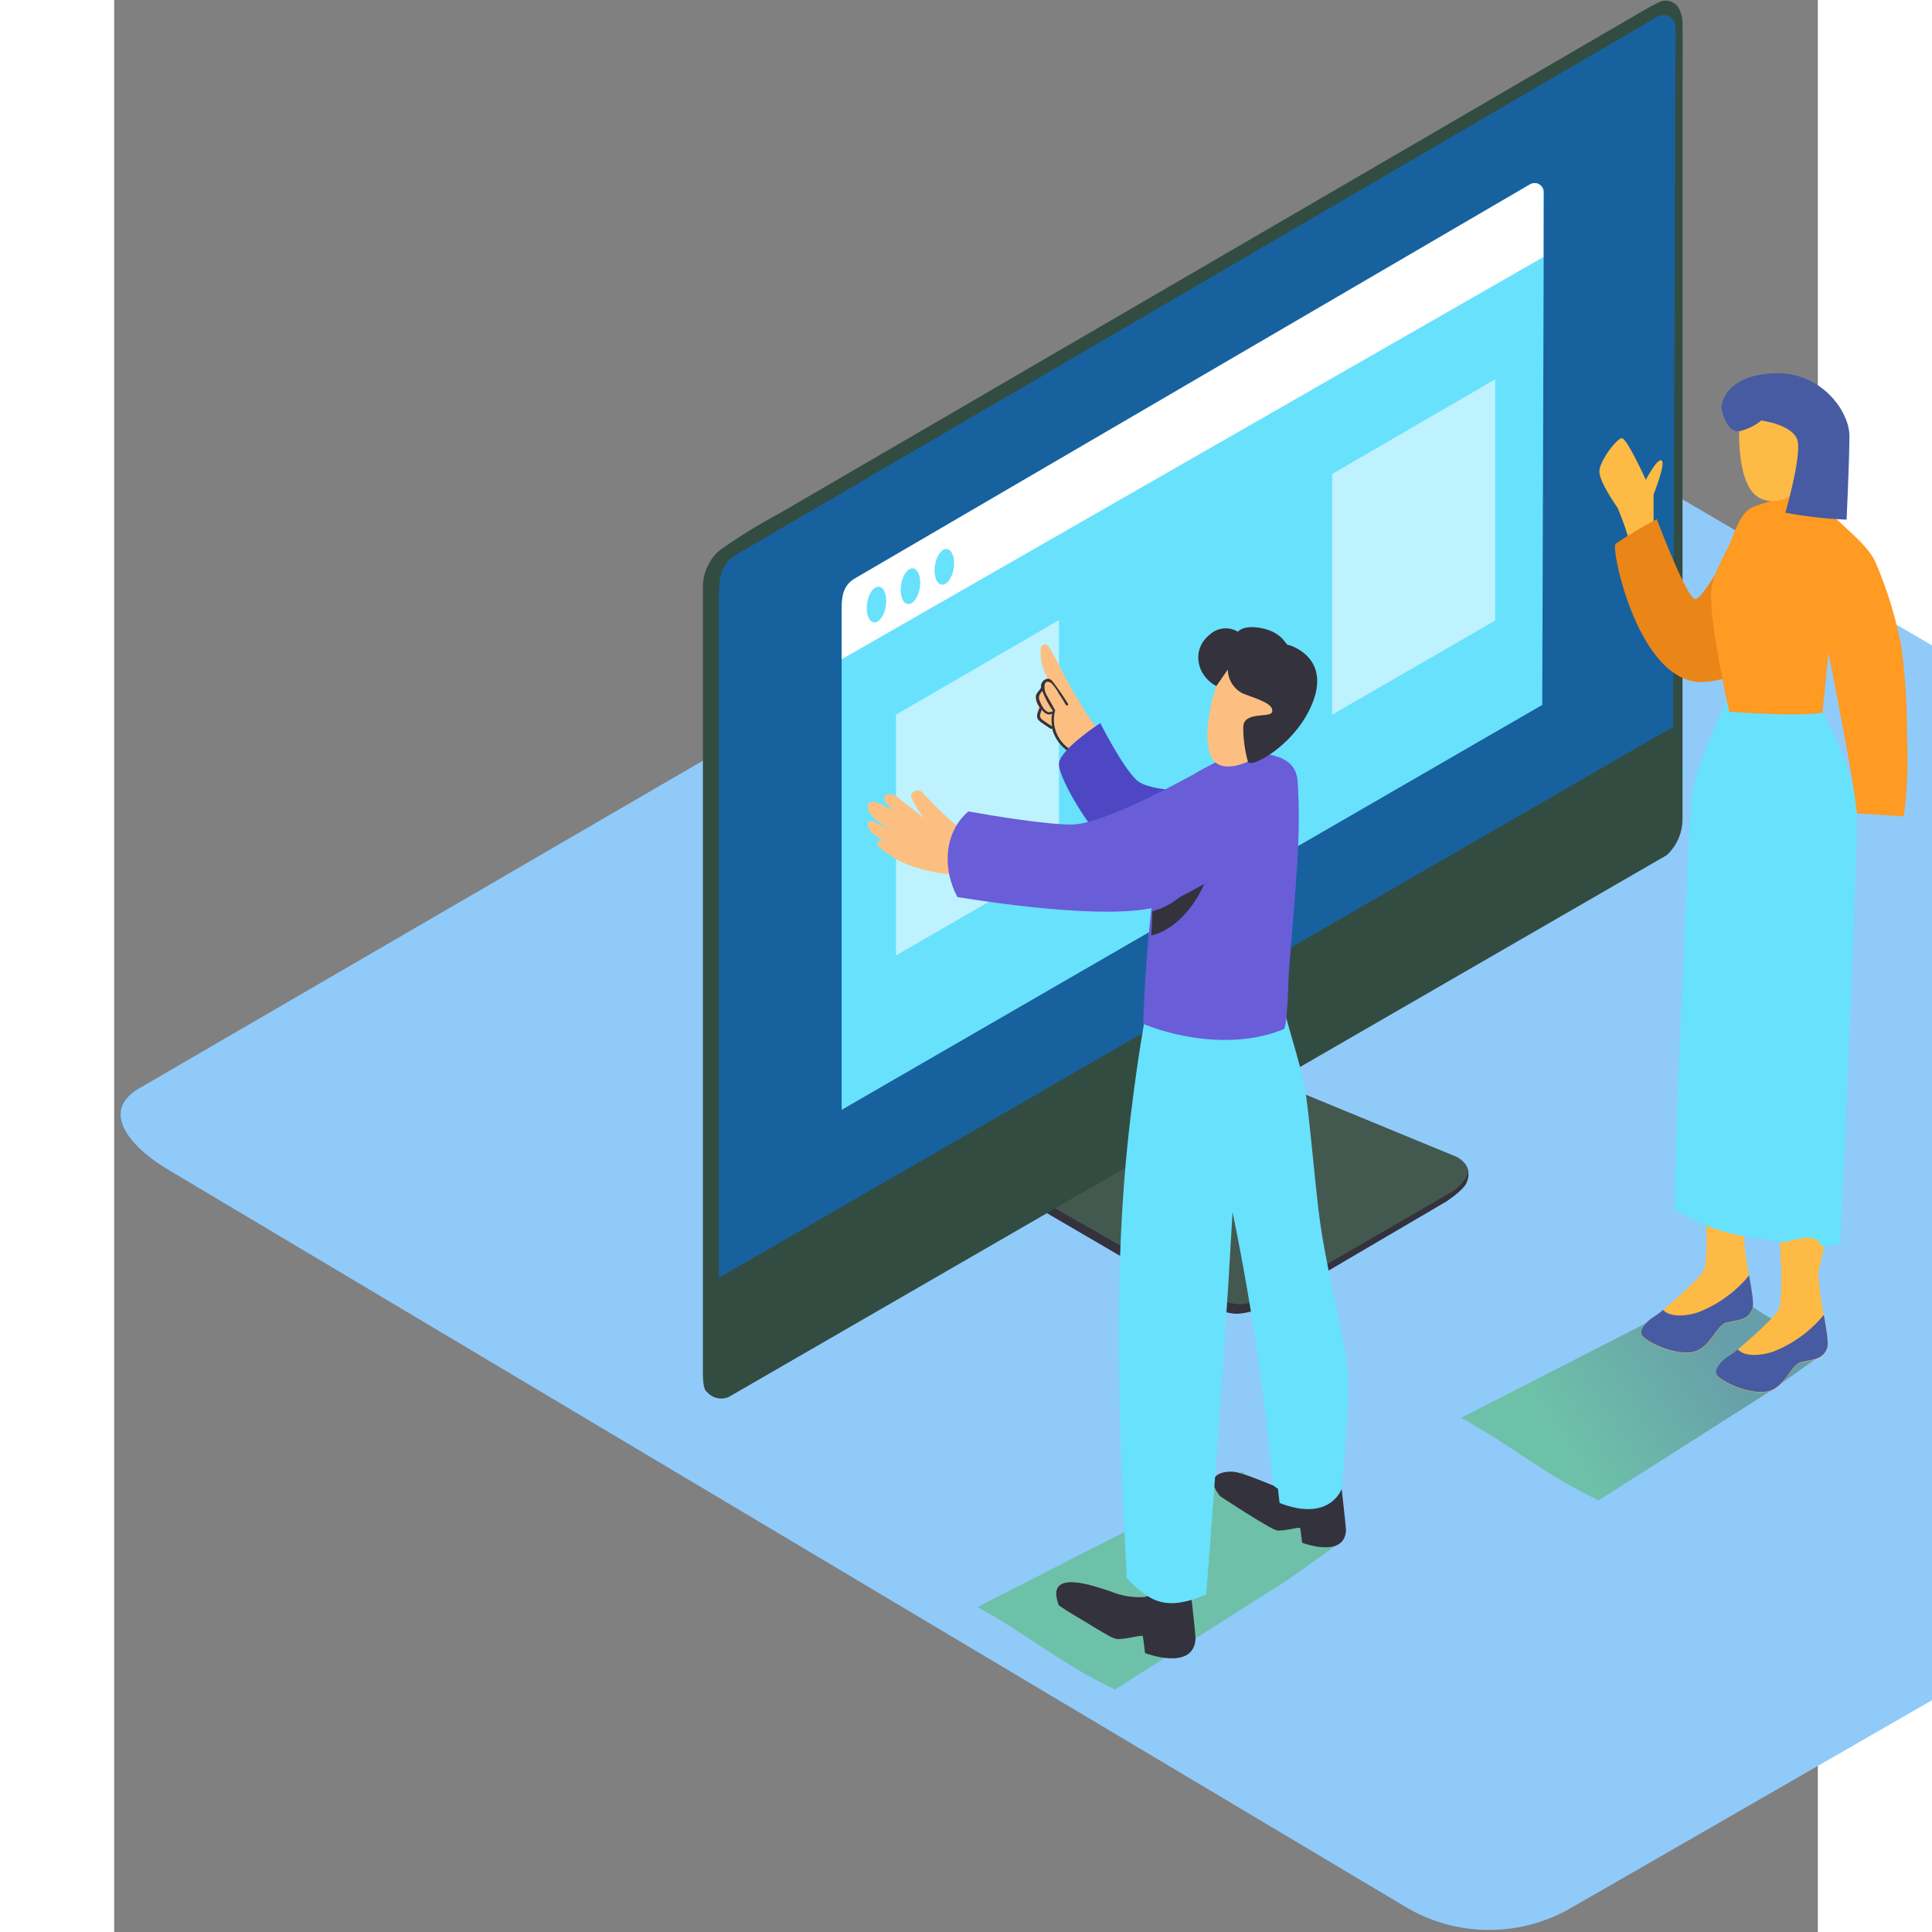 <svg width="300" height="300" viewBox="0 0 97 110" fill="none" xmlns="http://www.w3.org/2000/svg">
<rect x="0" y="0" width="97" height="110" fill="#808080" stroke="none"/>
<path d="M73.706 108.676L3.308 66.735C1.068 65.468 -0.855 63.383 1.33 62.021L71.979 20.957C73.04 20.294 74.65 19.859 75.727 20.491L149.623 63.746C151.863 65.057 152.266 68.722 150.014 70.036L82.985 108.609C81.578 109.432 79.981 109.871 78.354 109.883C76.727 109.895 75.125 109.479 73.706 108.676Z" fill="#90CAF9"/>
<path d="M65.138 61.824L76.83 66.246C76.83 66.246 77.319 66.566 77.006 67.332C76.826 67.77 75.858 68.402 75.858 68.402L65.764 74.324C65.213 74.572 64.626 74.732 64.025 74.798C63.219 74.846 61.867 74.186 61.867 74.186L52.467 68.698L65.138 61.824Z" fill="#34323D"/>
<path d="M65.305 61.279L76.475 65.883C76.475 65.883 77.259 66.313 77.051 66.897C76.828 67.332 76.48 67.688 76.052 67.92L65.931 73.783C65.379 74.031 64.793 74.191 64.192 74.257C63.385 74.305 62.034 73.645 62.034 73.645L53.131 68.54L65.305 61.279Z" fill="#435950"/>
<path d="M34.988 79.54C34.775 79.632 34.539 79.651 34.314 79.597C34.089 79.542 33.887 79.415 33.739 79.236C33.739 79.236 33.52 79.193 33.52 78.225V33.343C33.531 32.955 33.624 32.574 33.792 32.224C33.961 31.874 34.2 31.564 34.495 31.314C35.587 30.543 36.725 29.842 37.903 29.213L87.392 0.413L87.948 0.129C88.136 0.035 88.35 0.012 88.553 0.064C88.756 0.117 88.933 0.24 89.053 0.413C89.198 0.662 89.281 0.942 89.296 1.231C89.315 1.7 89.296 6.237 89.296 6.237V46.63C89.296 47.018 89.216 47.401 89.061 47.756C88.906 48.111 88.679 48.429 88.395 48.691L34.988 79.54Z" fill="#334C42"/>
<path d="M34.428 72.749V34.011C34.428 32.724 34.604 32.005 35.603 31.468L87.795 0.99C87.898 0.913 88.02 0.866 88.147 0.855C88.275 0.844 88.403 0.869 88.517 0.927C88.631 0.985 88.727 1.075 88.794 1.185C88.861 1.295 88.896 1.421 88.896 1.55L88.766 41.382L34.428 72.749Z" fill="#17619E"/>
<path d="M41.42 63.19V34.761C41.42 33.817 41.549 33.288 42.27 32.893L80.593 10.521C80.667 10.466 80.755 10.432 80.847 10.424C80.94 10.415 81.032 10.432 81.116 10.472C81.199 10.513 81.27 10.576 81.321 10.654C81.371 10.732 81.4 10.823 81.403 10.916L81.309 40.135L41.42 63.19Z" fill="#68E1FD"/>
<path d="M80.593 10.505L42.27 32.877C41.549 33.272 41.42 33.801 41.42 34.745V37.537L81.372 14.636V10.932C81.37 10.841 81.345 10.752 81.298 10.674C81.251 10.597 81.185 10.533 81.106 10.489C81.026 10.446 80.937 10.425 80.847 10.428C80.757 10.43 80.669 10.457 80.593 10.505Z" fill="white"/>
<path d="M43.937 34.505C44.025 33.944 43.857 33.453 43.562 33.406C43.267 33.359 42.957 33.775 42.869 34.335C42.782 34.895 42.95 35.387 43.245 35.434C43.54 35.481 43.85 35.065 43.937 34.505Z" fill="#68E1FD"/>
<path d="M45.871 33.461C45.958 32.901 45.79 32.409 45.495 32.362C45.2 32.316 44.891 32.732 44.803 33.292C44.715 33.852 44.884 34.344 45.178 34.391C45.473 34.437 45.783 34.021 45.871 33.461Z" fill="#68E1FD"/>
<path d="M47.799 32.359C47.886 31.799 47.718 31.307 47.423 31.26C47.128 31.213 46.818 31.629 46.731 32.189C46.643 32.749 46.811 33.241 47.106 33.288C47.401 33.335 47.711 32.919 47.799 32.359Z" fill="#68E1FD"/>
<path opacity="0.32" d="M92.923 74.19L91.775 73.005L76.688 80.725C79.653 82.355 81.458 83.978 84.521 85.423L94.384 79.145L97.404 77.001L92.923 74.19Z" fill="url(#paint0_linear)"/>
<path d="M87.647 30.019V28.155C87.647 28.155 88.352 26.39 88.109 26.22C87.866 26.051 87.208 27.318 87.208 27.318C87.208 27.318 86.139 24.969 85.849 24.949C85.559 24.929 84.561 26.272 84.561 26.836C84.561 27.401 85.387 28.613 85.606 28.925C85.909 29.647 86.162 30.39 86.362 31.148" fill="#FDBA45"/>
<path d="M93.337 28.854C93.337 28.854 90.513 34.252 90.004 34.113C89.494 33.975 87.83 29.561 87.83 29.561C87.022 29.986 86.238 30.454 85.48 30.962C85.202 31.239 86.823 39.124 90.572 38.824C94.32 38.524 95.405 35.053 95.405 35.053" fill="#EA8518"/>
<path d="M93.908 42.626C93.606 42.452 93.289 42.279 92.988 42.125C91.715 44.438 91.002 46.93 90.367 49.481C90.273 50.365 90.187 51.246 90.117 52.13C89.694 57.5 90.567 65.653 90.708 71.027C90.731 71.904 91.209 71.793 92.569 71.027C95.965 57.757 91.954 58.491 93.908 42.626Z" fill="#FDBA45"/>
<path d="M90.607 68.575C90.607 68.575 90.803 71.868 90.478 72.386C90.153 72.903 88.057 74.755 87.662 74.996C87.266 75.236 86.816 75.734 86.98 76.034C87.145 76.334 88.578 77.12 89.722 77.017C90.866 76.915 91.167 75.457 91.814 75.315C92.46 75.173 93.036 75.185 93.275 74.526C93.513 73.866 92.452 70.779 92.883 69.14C93.314 67.501 90.607 68.575 90.607 68.575Z" fill="#FDBA45"/>
<path d="M90.168 74.723C89.593 74.917 88.602 75.039 88.19 74.581C88.022 74.724 87.846 74.856 87.661 74.976C87.27 75.201 86.815 75.714 86.98 76.014C87.144 76.314 88.578 77.1 89.722 76.997C90.865 76.895 91.167 75.438 91.813 75.296C92.46 75.153 93.035 75.165 93.274 74.506C93.376 74.226 93.239 73.491 93.086 72.615C92.312 73.562 91.306 74.288 90.168 74.723Z" fill="#475BA2"/>
<path d="M98.15 44.877C96.975 44.194 95.581 43.574 95.581 43.574C94.978 45.122 95.15 47.127 94.954 48.758C94.727 50.63 94.511 52.501 94.363 54.381C93.94 59.751 94.813 67.904 94.954 73.278C94.978 74.154 95.456 74.044 96.815 73.278C100.222 60.007 96.212 60.742 98.15 44.877Z" fill="#FDBA45"/>
<path d="M93.376 70.478C94.884 70.648 96.811 71.225 98.272 70.814C98.475 66.98 99.294 47.491 99.228 46.31C99.079 43.59 97.175 40.344 97.175 40.344L91.879 39.831C91.879 39.831 90.011 43.408 89.784 45.651C89.694 46.555 88.824 65.507 88.836 68.836C90.208 69.72 91.759 70.282 93.376 70.478Z" fill="#68E1FD"/>
<path d="M94.861 70.822C94.861 70.822 95.057 74.115 94.732 74.632C94.407 75.15 92.311 77.001 91.916 77.242C91.52 77.483 91.07 77.981 91.234 78.281C91.398 78.581 92.832 79.367 93.976 79.264C95.12 79.161 95.421 77.704 96.067 77.562C96.714 77.42 97.29 77.432 97.528 76.772C97.767 76.113 96.706 73.025 97.137 71.387C97.568 69.748 94.861 70.822 94.861 70.822Z" fill="#FDBA45"/>
<path d="M94.422 76.97C93.846 77.163 92.855 77.286 92.444 76.828C92.276 76.971 92.1 77.102 91.915 77.222C91.524 77.448 91.069 77.961 91.234 78.261C91.398 78.561 92.832 79.347 93.976 79.244C95.119 79.141 95.421 77.684 96.067 77.542C96.713 77.4 97.289 77.412 97.528 76.753C97.63 76.472 97.493 75.738 97.34 74.861C96.566 75.808 95.56 76.535 94.422 76.97Z" fill="#475BA2"/>
<path d="M101.784 37.039V36.956C101.477 35.31 100.995 33.701 100.346 32.159C100.045 31.369 99.296 30.718 98.697 30.149C97.897 29.382 97.042 28.675 96.139 28.033C96.139 28.033 94.33 28.471 93.339 28.854C92.65 29.122 92.368 30.038 92.113 30.647C91.686 31.705 90.895 32.791 90.914 33.999C90.95 34.872 91.045 35.741 91.2 36.601C91.408 37.916 91.666 39.223 91.956 40.522C91.956 40.522 95.654 40.818 97.264 40.585L97.604 37.166C97.604 37.166 98.689 42.543 99.12 45.434L99.226 46.31L101.897 46.484C102.094 44.943 102.153 43.388 102.074 41.837C102.084 40.233 101.987 38.63 101.784 37.039Z" fill="#FF9A22"/>
<path d="M92.557 23.603C92.557 23.603 92.158 27.816 93.838 28.424C95.518 29.032 96.607 26.947 96.607 26.947C96.607 26.947 97.187 24.124 96.674 23.476C96.161 22.829 93.56 22.477 92.557 23.603Z" fill="#FDBA45"/>
<path d="M93.777 23.942C93.411 24.245 92.979 24.455 92.516 24.554C91.932 24.609 91.611 23.764 91.529 23.314C91.446 22.864 91.881 21.34 94.552 21.253C97.224 21.166 98.798 23.448 98.798 24.807C98.798 26.165 98.638 29.588 98.638 29.588C97.468 29.538 96.303 29.406 95.152 29.194C95.152 29.194 96.045 26.098 95.857 25.139C95.669 24.179 93.777 23.942 93.777 23.942Z" fill="#475BA2"/>
<path opacity="0.57" d="M78.627 35.333V21.597L69.348 26.986V40.691L78.627 35.333Z" fill="white"/>
<path opacity="0.57" d="M53.793 49.042V35.306L44.514 40.691V54.397L53.793 49.042Z" fill="white"/>
<path opacity="0.32" d="M65.39 84.977L64.242 83.793L49.15 91.496C52.115 93.127 53.921 94.75 56.984 96.195L66.839 89.936L69.859 87.793L65.39 84.977Z" fill="url(#paint1_linear)"/>
<path d="M43.211 46.768C43.52 46.91 43.822 47.056 44.128 47.203C43.889 47.052 43.65 46.895 43.423 46.725C43.195 46.555 42.858 46.176 42.91 45.864C42.984 45.394 43.791 45.813 44.394 46.192C43.975 45.824 43.63 45.402 44.002 45.24C44.374 45.078 44.75 45.54 44.974 45.698C45.365 45.982 45.757 46.286 46.121 46.61C45.86 46.261 45.627 45.891 45.424 45.505C45.209 45.141 45.745 44.841 46.008 45.11C46.75 45.924 47.55 46.682 48.401 47.38C48.441 47.41 48.474 47.448 48.499 47.491H49.02C49.176 47.491 49.321 47.491 49.466 47.491H49.592C49.644 47.48 49.699 47.482 49.75 47.498C49.801 47.514 49.848 47.542 49.885 47.581C49.954 47.605 50.019 47.635 50.081 47.672C50.101 47.686 50.12 47.702 50.136 47.72C50.308 47.72 50.481 47.751 50.649 47.775C50.706 47.787 50.759 47.812 50.805 47.847C50.851 47.883 50.888 47.928 50.915 47.979C50.941 48.031 50.956 48.088 50.958 48.146C50.961 48.204 50.95 48.262 50.927 48.316L50.998 48.276C51.389 48.036 51.691 48.671 51.307 48.92C50.492 49.425 49.553 49.691 48.597 49.69C48.592 49.733 48.57 49.773 48.536 49.8C48.503 49.828 48.46 49.84 48.417 49.836C47.401 49.809 46.395 49.636 45.428 49.323C45.307 49.289 45.191 49.243 45.079 49.185C44.502 48.945 43.972 48.604 43.513 48.178C43.481 48.147 43.46 48.106 43.454 48.063C43.448 48.019 43.457 47.974 43.479 47.936C43.501 47.897 43.535 47.868 43.576 47.851C43.617 47.835 43.663 47.833 43.705 47.846L43.873 47.897C43.763 47.834 43.654 47.775 43.548 47.708C43.282 47.538 42.964 47.333 42.921 46.993C42.912 46.955 42.914 46.915 42.926 46.878C42.939 46.842 42.962 46.809 42.993 46.785C43.024 46.761 43.061 46.747 43.1 46.744C43.138 46.741 43.177 46.749 43.211 46.768Z" fill="#FCBF81"/>
<path d="M56.457 42.393C56.598 42.35 55.348 40.616 55.246 40.455C54.645 39.492 54.096 38.496 53.601 37.474C53.585 37.442 53.56 37.414 53.531 37.395C53.439 37.199 53.336 37.009 53.221 36.826C53.194 36.777 53.152 36.738 53.101 36.716C53.05 36.694 52.993 36.69 52.939 36.704C52.886 36.718 52.838 36.749 52.804 36.794C52.77 36.838 52.751 36.892 52.751 36.948C52.717 37.529 52.853 38.107 53.143 38.611C53.022 38.749 52.885 38.895 52.751 39.049C52.769 39.061 52.782 39.079 52.789 39.1C52.797 39.12 52.797 39.143 52.791 39.163C52.762 39.248 52.72 39.327 52.665 39.396C52.635 39.447 52.596 39.492 52.552 39.531C52.533 39.546 52.509 39.556 52.485 39.558C52.46 39.675 52.461 39.796 52.489 39.913C52.517 40.029 52.57 40.137 52.646 40.23C52.541 40.457 52.524 40.716 52.599 40.956V40.988H52.638C52.966 41.179 53.279 41.395 53.574 41.635C53.586 41.648 53.595 41.664 53.6 41.682C53.605 41.699 53.605 41.717 53.602 41.735C53.599 41.753 53.591 41.769 53.58 41.783C53.569 41.798 53.555 41.809 53.539 41.817C53.778 41.933 54.024 42.035 54.275 42.121C54.302 42.133 54.331 42.139 54.361 42.139C54.391 42.139 54.42 42.133 54.447 42.121C54.479 42.152 54.51 42.184 54.545 42.215C54.576 42.247 54.615 42.269 54.657 42.281C54.7 42.293 54.744 42.293 54.787 42.283C54.829 42.272 54.868 42.25 54.9 42.22C54.932 42.189 54.955 42.151 54.968 42.109C54.973 42.079 54.973 42.048 54.968 42.018L55.058 42.121C55.047 42.162 55.045 42.206 55.053 42.248C55.06 42.291 55.077 42.331 55.102 42.366C55.127 42.401 55.159 42.43 55.196 42.451C55.233 42.472 55.274 42.485 55.317 42.488C55.39 42.498 55.464 42.479 55.525 42.436C55.585 42.392 55.627 42.328 55.642 42.255C55.648 42.217 55.648 42.178 55.642 42.141L55.834 42.437C55.841 42.448 55.852 42.456 55.864 42.462C55.876 42.467 55.89 42.468 55.903 42.466C55.916 42.464 55.928 42.459 55.938 42.45C55.948 42.441 55.955 42.43 55.959 42.417C55.962 42.408 55.962 42.398 55.959 42.389C56.061 42.559 56.15 42.736 56.226 42.918C57.518 44.841 56.492 42.46 56.457 42.393ZM55.344 42.338C55.304 42.337 55.266 42.321 55.237 42.294C55.208 42.266 55.191 42.228 55.188 42.188C55.224 42.197 55.263 42.198 55.3 42.19C55.337 42.183 55.373 42.167 55.403 42.145C55.409 42.152 55.417 42.158 55.426 42.162C55.435 42.166 55.444 42.168 55.454 42.168C55.464 42.168 55.473 42.166 55.482 42.162C55.491 42.158 55.499 42.152 55.505 42.145C55.51 42.168 55.509 42.192 55.503 42.215C55.498 42.238 55.487 42.26 55.472 42.278C55.457 42.297 55.438 42.312 55.417 42.322C55.395 42.332 55.372 42.338 55.348 42.338H55.344Z" fill="#FCBF81"/>
<path d="M56.12 42.346C55.848 42.128 55.62 41.86 55.447 41.556C55.413 41.493 55.368 41.438 55.312 41.394C55.257 41.349 55.194 41.316 55.126 41.297C55.058 41.278 54.987 41.273 54.917 41.282C54.847 41.291 54.779 41.315 54.718 41.351C54.7 41.211 54.69 41.07 54.691 40.928C54.691 40.214 53.575 40.202 53.586 40.928C53.564 41.487 53.713 42.038 54.013 42.508C54.347 42.935 54.755 43.299 55.216 43.582C55.297 43.628 55.388 43.653 55.482 43.655C55.575 43.657 55.667 43.636 55.751 43.593C55.834 43.551 55.906 43.488 55.959 43.411C56.013 43.334 56.047 43.245 56.058 43.151L56.109 43.112C56.207 43.01 56.262 42.873 56.265 42.731C56.267 42.589 56.215 42.451 56.12 42.346Z" fill="#FCBF81"/>
<path d="M54.419 42.654C54.066 42.43 53.794 42.098 53.641 41.706C53.488 41.315 53.463 40.885 53.569 40.478C53.574 40.47 53.576 40.46 53.576 40.451C53.576 40.441 53.574 40.431 53.569 40.423L53.197 39.76C53.143 39.661 53.08 39.562 53.033 39.459C52.955 39.282 52.857 38.595 53.35 38.883C53.529 39.069 53.679 39.281 53.797 39.511C53.938 39.716 54.071 39.929 54.188 40.139C54.235 40.214 54.357 40.139 54.31 40.072C54.067 39.679 53.806 39.296 53.526 38.922C53.401 38.749 53.268 38.567 53.033 38.678C52.943 38.715 52.868 38.782 52.821 38.869C52.774 38.955 52.757 39.055 52.774 39.151C52.688 39.317 52.508 39.444 52.477 39.637C52.473 39.834 52.531 40.027 52.641 40.19L52.704 40.297C52.693 40.304 52.685 40.316 52.68 40.328C52.602 40.541 52.457 40.778 52.618 40.984C52.689 41.065 52.772 41.134 52.864 41.189L53.307 41.489C53.314 41.494 53.322 41.498 53.331 41.499C53.339 41.501 53.348 41.501 53.356 41.499C53.365 41.497 53.373 41.494 53.38 41.489C53.387 41.483 53.393 41.477 53.397 41.469C53.536 42.011 53.87 42.48 54.333 42.788C54.423 42.82 54.494 42.705 54.419 42.654ZM52.712 39.937C52.67 39.865 52.651 39.783 52.656 39.7C52.661 39.617 52.69 39.538 52.739 39.471C52.774 39.424 52.81 39.38 52.841 39.337C52.996 39.738 53.198 40.119 53.444 40.47V40.518C53.433 40.51 53.42 40.505 53.407 40.505C53.394 40.505 53.38 40.51 53.37 40.518C53.045 40.68 52.79 40.151 52.712 39.937ZM52.868 40.992C52.814 40.963 52.77 40.918 52.744 40.862C52.717 40.807 52.708 40.744 52.719 40.684C52.743 40.588 52.776 40.496 52.818 40.407C52.962 40.601 53.166 40.758 53.401 40.64C53.357 40.876 53.357 41.119 53.401 41.355C53.217 41.24 53.033 41.118 52.861 40.992H52.868Z" fill="#34323D"/>
<path d="M62.241 45.019C62.241 45.019 59.017 45.189 58.195 44.399C57.372 43.609 56.146 41.169 56.146 41.169C56.146 41.169 53.925 42.606 53.796 43.436C53.667 44.265 56.119 48.269 57.196 48.537" fill="#4D47C4"/>
<path d="M67.129 85.068C67.129 85.068 64.387 83.848 63.749 83.797C63.11 83.745 61.998 83.974 62.965 85.186C62.965 85.186 65.833 87.078 66.209 87.137C66.585 87.196 67.505 86.908 67.529 87.007C67.552 87.106 67.638 87.836 67.638 87.836C67.638 87.836 70.035 88.756 70.137 87.141C70.137 86.932 69.793 83.931 69.793 83.931" fill="#34323D"/>
<path d="M70.255 78.004C69.782 74.901 68.916 71.892 68.552 68.749C68.325 66.775 68.16 64.801 67.921 62.826C67.682 60.852 66.95 58.941 66.48 56.987C66.467 56.941 66.47 56.893 66.488 56.849C66.506 56.806 66.537 56.769 66.578 56.746C66.554 56.679 66.534 56.608 66.515 56.541C66.272 56.307 66.025 56.086 65.786 55.877L62.438 58.151C62.438 58.151 62.457 60.22 62.563 63.213C62.955 64.959 63.248 66.518 63.687 68.173C63.639 68.225 63.605 68.288 63.587 68.357C63.569 68.426 63.569 68.498 63.585 68.567C64.675 73.782 65.469 79.055 65.963 84.361C65.969 84.449 66.001 84.533 66.054 84.603C66.107 84.673 66.178 84.726 66.26 84.756L66.354 85.573C69.269 86.707 69.907 84.732 69.907 84.732C69.907 84.732 70.04 83.05 70.205 80.713C70.26 79.797 70.275 78.9 70.255 78.004Z" fill="#68E1FD"/>
<path d="M61.173 89.597L59.551 90.201C59.503 90.35 59.418 90.483 59.303 90.588C59.188 90.694 59.048 90.767 58.897 90.801C58.84 90.87 58.758 90.915 58.67 90.928C58.013 90.974 57.355 90.866 56.747 90.612C55.963 90.367 52.943 89.198 53.785 91.401C54.338 91.796 54.961 92.132 55.521 92.479C55.838 92.673 56.159 92.874 56.484 93.048C56.657 93.166 56.847 93.256 57.048 93.312C57.483 93.38 58.541 93.048 58.568 93.162C58.595 93.277 58.693 94.118 58.693 94.118C58.693 94.118 61.435 95.176 61.568 93.328C61.584 93.044 61.173 89.597 61.173 89.597Z" fill="#34323D"/>
<path d="M63.448 72.903C63.785 67.415 63.972 61.895 65.12 56.497C65.171 55.095 66.072 55.992 66.009 55.435C65.52 50.922 58.994 56.292 58.994 56.292C58.732 56.509 58.697 57.895 58.646 58.207C58.35 59.941 58.099 61.681 57.89 63.427C56.809 72.243 57.208 81.013 57.651 89.858C59.037 91.287 59.946 91.713 62.179 90.789C62.625 85.001 63.048 79.213 63.416 73.416L63.448 72.903Z" fill="#68E1FD"/>
<path d="M59.961 45.619C60.023 45.335 60.744 45.141 60.971 45.023C61.477 44.746 61.183 44.265 61.676 43.965C62.395 43.543 63.144 43.174 63.917 42.863H63.936C65.174 42.863 67.25 42.792 67.375 44.442C67.567 47.009 67.344 49.575 67.148 52.126C67.07 53.153 66.98 54.171 66.89 55.174C66.858 55.541 66.811 58.503 66.592 58.594C64.136 59.62 60.995 59.257 58.59 58.298C58.721 54.042 59.179 49.803 59.961 45.619Z" fill="#695DD8"/>
<path d="M62.165 48.209C62.091 49.063 61.758 49.874 61.213 50.531C60.667 51.189 59.934 51.661 59.114 51.885C59.114 52.055 59.063 53.097 59.043 53.267C61.001 52.793 62.451 50.31 62.654 48.209C62.69 47.893 62.196 47.893 62.165 48.209Z" fill="#34323D"/>
<path d="M63.36 37.687C63.2 37.73 61.825 40.913 62.365 42.843C62.906 44.774 66.161 42.788 66.98 41.315C67.798 39.843 66.443 36.869 63.36 37.687Z" fill="#FCBF81"/>
<path d="M63.408 38.117C63.41 38.413 63.497 38.701 63.658 38.948C63.819 39.194 64.048 39.389 64.317 39.507C65.229 39.846 65.985 40.075 65.938 40.502C65.891 40.928 64.289 40.443 64.285 41.414C64.286 42.069 64.374 42.721 64.548 43.353C64.65 43.831 67.384 42.37 68.285 39.874C69.185 37.379 66.929 36.715 66.82 36.715C66.71 36.715 66.506 36.02 65.398 35.78C64.289 35.539 63.98 35.969 63.98 35.969C63.728 35.816 63.434 35.751 63.141 35.783C62.849 35.815 62.575 35.943 62.362 36.147C61.34 36.964 61.602 38.457 62.754 39.061L63.408 38.117Z" fill="#34323D"/>
<path d="M62.172 43.688C62.172 43.688 56.54 46.942 54.511 46.946C53.046 46.946 50.147 46.468 48.636 46.2C47.241 47.384 47.147 49.477 48.013 51.076C50.472 51.471 57.758 52.537 60.041 51.396C62.807 50.014 65.85 48.162 65.85 48.162C65.85 48.162 68.615 45.438 62.172 43.688Z" fill="#695DD8"/>
<defs>
<linearGradient id="paint0_linear" x1="82.261" y1="82.087" x2="91.195" y2="76.325" gradientUnits="userSpaceOnUse">
<stop stop-color="#25B000"/>
<stop offset="1" stop-color="#0E4500"/>
</linearGradient>
<linearGradient id="paint1_linear" x1="3162.46" y1="3128.26" x2="3438.59" y2="2844.93" gradientUnits="userSpaceOnUse">
<stop stop-color="#25B000"/>
<stop offset="1" stop-color="#0E4500"/>
</linearGradient>
</defs>
</svg>
